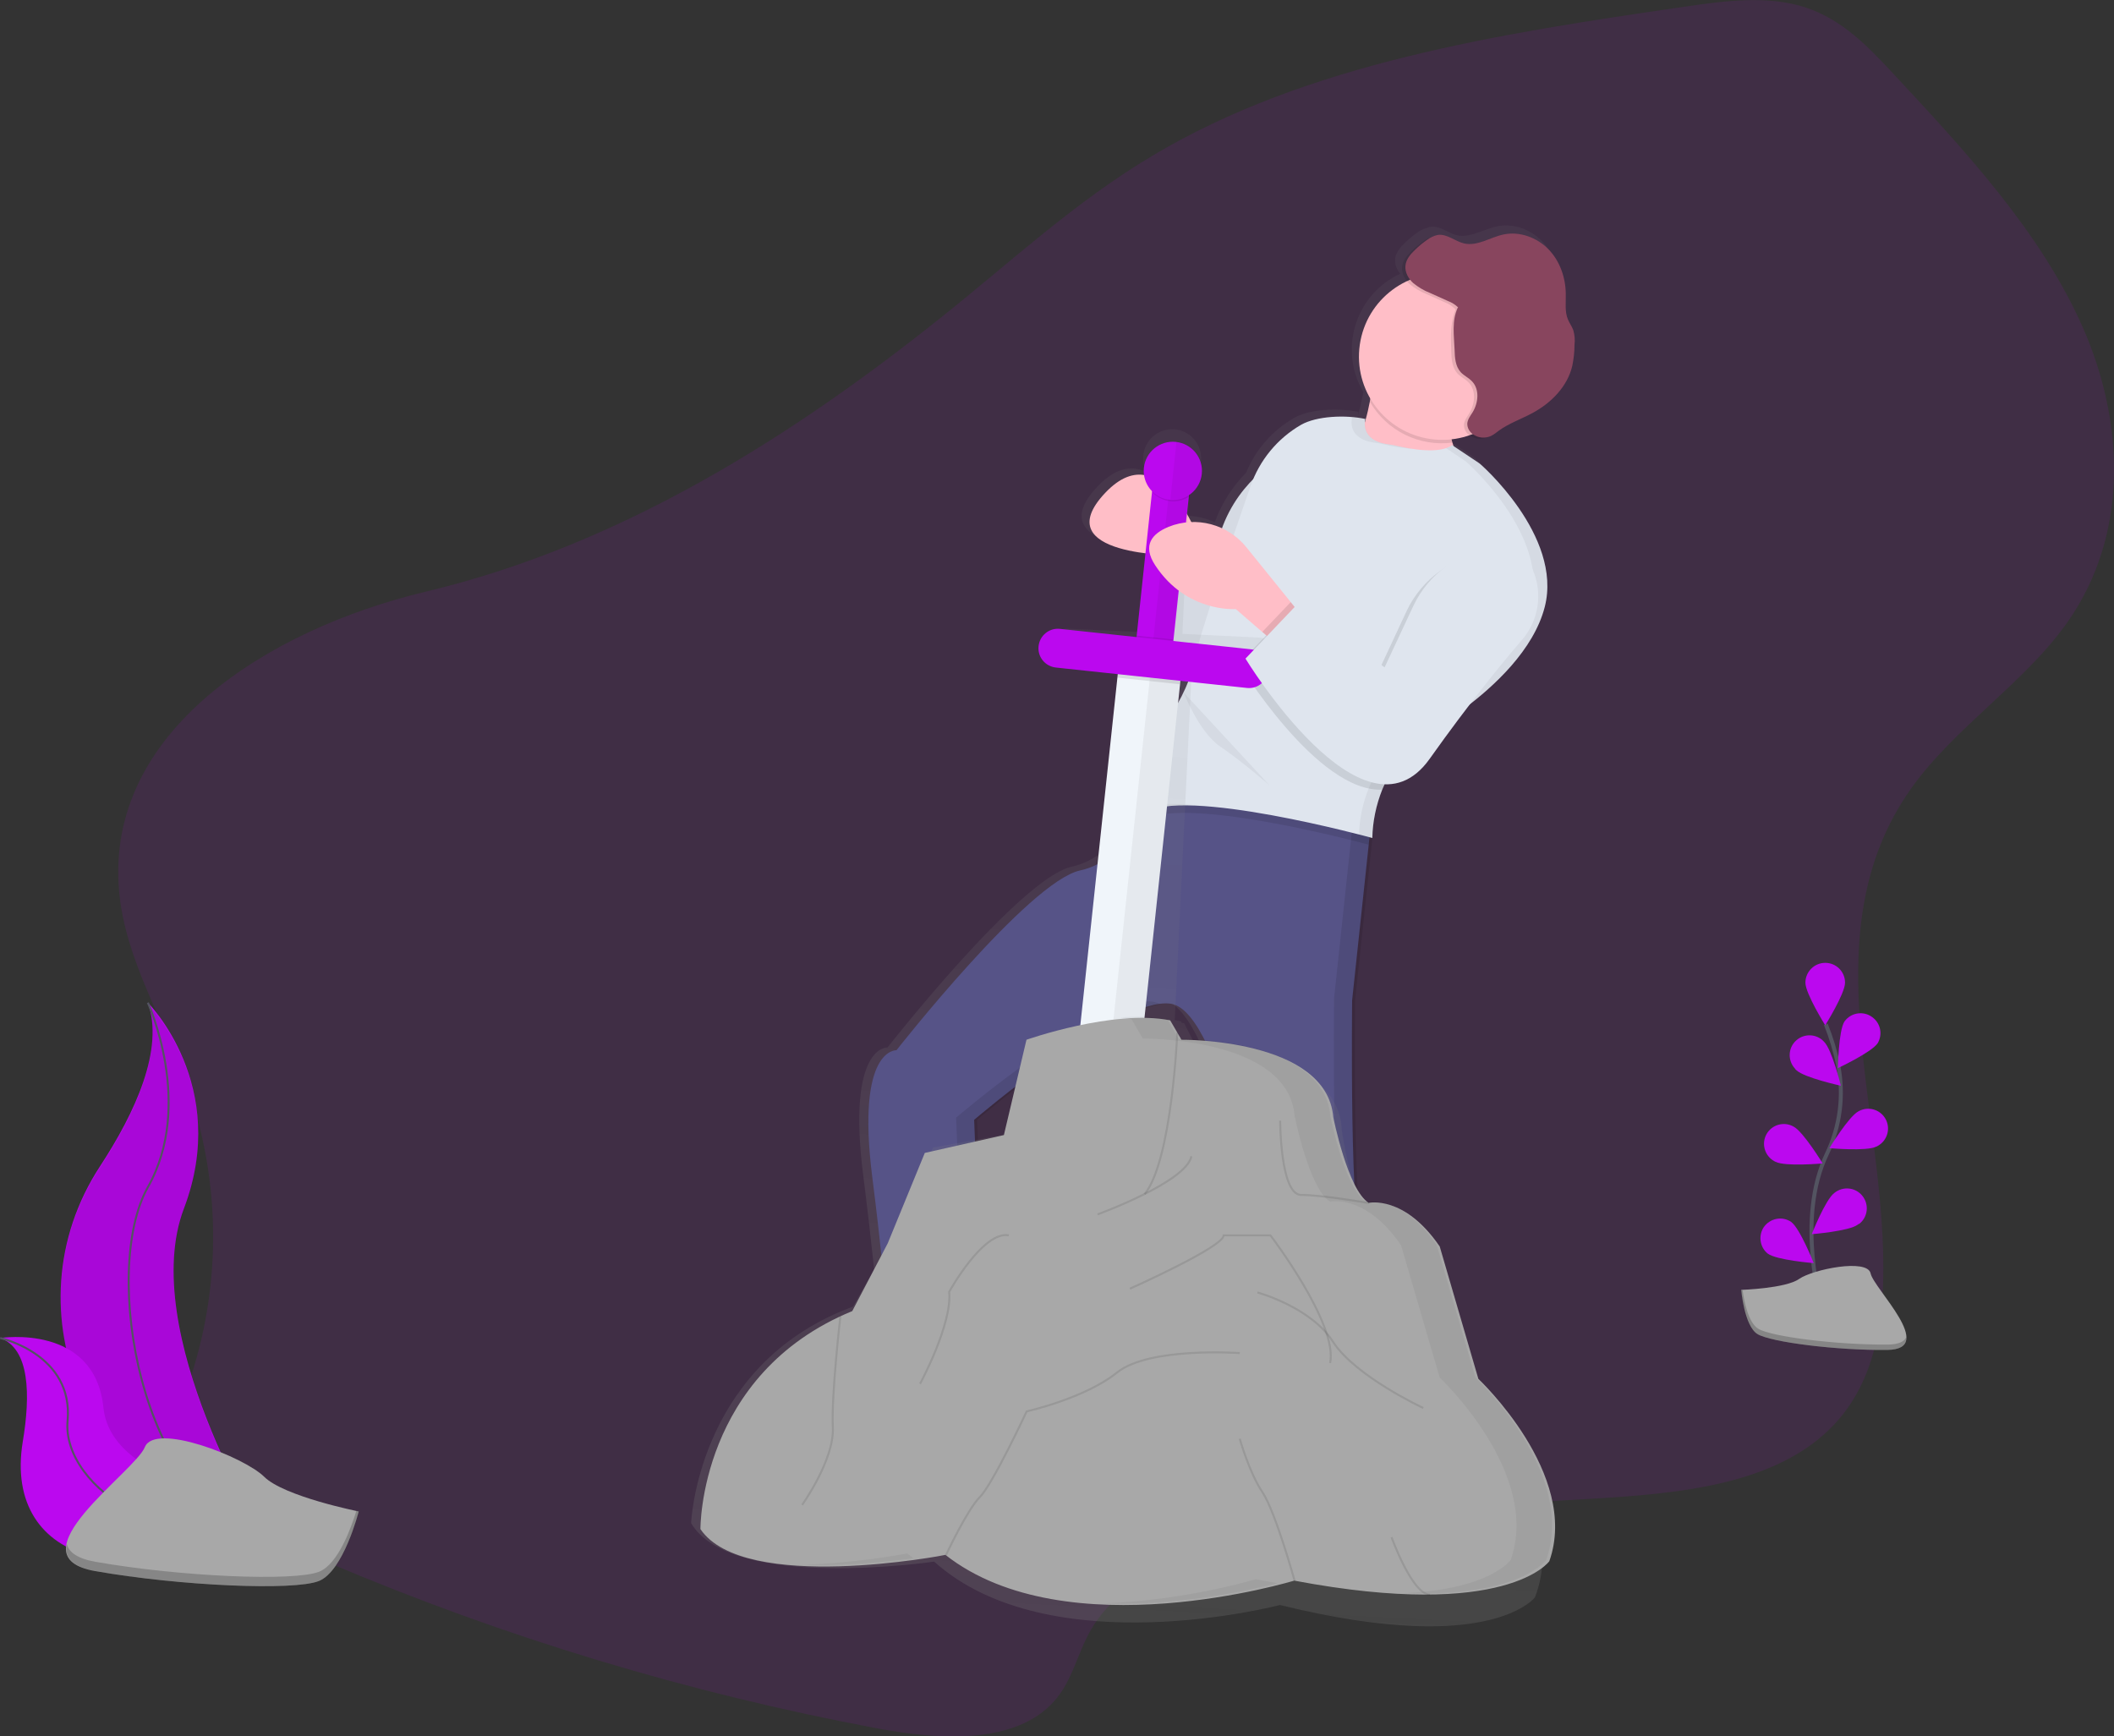 <?xml version="1.0" encoding="utf-8"?>
<!-- Generator: Adobe Illustrator 22.0.1, SVG Export Plug-In . SVG Version: 6.00 Build 0)  -->
<svg version="1.1" id="레이어_1" xmlns="http://www.w3.org/2000/svg" xmlns:xlink="http://www.w3.org/1999/xlink" x="0px"
	 y="0px" viewBox="0 0 1066.6 876" style="enable-background:new 0 0 1066.6 876;" xml:space="preserve">
<rect x="0" y="0" width="1066.6" height="876" fill="#333333" stroke="none"/>
<style type="text/css">
	.st0{opacity:0.1;fill:#BB08EF;enable-background:new    ;}
	.st1{fill:url(#SVGID_1_);}
	.st2{fill:#444176;}
	.st3{fill:#565387;}
	.st4{opacity:0.1;}
	.st5{fill:#FFBEC7;}
	.st6{fill:#DFE5EE;}
	.st7{opacity:5.000000e-02;enable-background:new    ;}
	.st8{opacity:0.1;enable-background:new    ;}
	.st9{fill:#88455E;}
	.st10{opacity:5.000000e-02;}
	.st11{fill:url(#SVGID_2_);}
	.st12{fill:#BB08EF;}
	.st13{fill:#F0F5FA;}
	.st14{fill:#A8A8A8;}
	.st15{opacity:0.1;fill:none;stroke:#000000;stroke-miterlimit:10;enable-background:new    ;}
	.st16{fill:none;stroke:#535461;stroke-width:2;stroke-miterlimit:10;}
	.st17{fill:none;stroke:#535461;stroke-miterlimit:10;}
	.st18{opacity:0.2;enable-background:new    ;}
</style>
<title>be_the_hero</title>
<path class="st0" d="M60.1,449.7c3,33.8,22.1,64.3,33.8,96.5c16.5,45.7,18.1,95.4,4.4,142c-2.8,9.6-6.2,19.2-6.2,29
	c0,33.8,38.5,56.3,73.5,71.2c89,37.8,181.8,65.8,276.8,83.6c31.1,5.9,69.9,8.4,89.5-13.7c9.4-10.6,11.7-24.4,18.7-36.3
	c17.7-30.3,60.7-42.1,99.3-48.9c46.5-8.1,93.5-13.5,140.7-16.2c47.5-2.7,101.4-5,132.9-36.2c20-19.8,25.8-47.2,26.6-73
	c2.6-84.7-37.9-176.4,14.1-249.8c21.8-30.8,57.4-53.3,79-84.1c31.3-44.7,28.6-101.5,7.4-149.2s-58.8-88.2-95.8-127.9
	c-12.2-13.1-25.3-26.8-43.7-32.9c-19.1-6.3-40.8-3.4-61.3-0.4C756.5,17,659.7,31.8,581.4,78.6c-38.9,23.2-71.3,53.4-106,81.1
	c-74.9,59.9-161.6,115.2-260.5,138.8C134.6,317.7,52.9,369.5,60.1,449.7z"/>
<linearGradient id="SVGID_1_" gradientUnits="userSpaceOnUse" x1="681.268" y1="105.114" x2="681.268" y2="782.087" gradientTransform="matrix(0.994 0.106 0.106 -0.994 -130.209 805.295)">
	<stop  offset="0" style="stop-color:#808080;stop-opacity:0.25"/>
	<stop  offset="0.54" style="stop-color:#808080;stop-opacity:0.12"/>
	<stop  offset="1" style="stop-color:#808080;stop-opacity:0.1"/>
</linearGradient>
<path class="st1" d="M737.5,773.5c1.6-22.2,1.1-39.3-1-41c-0.9-0.8-1.7-3.5-2.4-6.3c2.3-1.7,3.5-3.7,2.9-6
	c-2.7-11.1-44.7-92.8-51.5-94.3s-5.4-122.6-5.4-122.6l9.9-92.4h-0.1c0.8-5,2.2-9.9,4.1-14.6c0.4-0.9,0.8-1.8,1.2-2.7
	c8.2,0.3,16-3.3,22.8-12.9c7.4-10.4,14.2-19.6,20.4-27.8c14.6-11.4,32.7-29,37.9-49.4c9.3-36.1-33-73-33-73l-13.2-8.9
	c-0.2-0.5-0.3-1-0.5-1.5s-0.3-1-0.4-1.5c3-0.4,6-1,8.9-2.1l0,0c2.7,1.8,6.1,2.1,9,0.8l0.2-0.1c0.5-0.1,1-0.3,1.4-0.5
	c1.4-0.8,2.8-1.7,4.1-2.8c5.1-3.8,11.3-5.9,16.9-8.9c9.5-5.1,17.9-13.6,20.3-24.2c0.7-3.4,1-6.9,1.1-10.4c0.3-2.5,0.1-5.1-0.6-7.5
	c-0.7-1.9-1.9-3.6-2.7-5.5c-1.7-4.1-1-8.7-1.1-13.1c-0.1-8.3-3-16.7-8.8-22.7s-14.5-9.1-22.6-7.4c-2.2,0.5-4.3,1.2-6.4,2
	c-0.9,0.3-1.8,0.7-2.8,1c-3.6,1.3-7.3,2.3-11,1.5c-4.5-1.1-8.4-4.8-13-4.3c-1,0.1-1.9,0.4-2.8,0.8c-1.7,0.5-3.2,1.3-4.6,2.4
	c-2.1,1.5-4,3.1-5.9,4.9c-2.3,2.3-4.6,4.9-4.9,8.2c-0.2,2.7,0.8,5.4,2.6,7.4c-21.2,9.8-30.4,35-20.5,56.2c0.6,1.2,1.2,2.4,1.9,3.5
	c-0.1,0.5-0.2,0.9-0.3,1.4c-0.7,3.5-1.5,7-2.5,10.5c0-0.6,0.1-1.3,0.3-1.9c-0.7-0.1-1.4-0.3-2.1-0.4H683c-0.6-0.1-1.3-0.2-1.9-0.3
	H681c-9.6-1.2-21.3-0.1-28,3.7c-10.9,6.3-19.5,16-24.3,27.7c-7,7.1-12.4,15.6-15.8,25c-4.9-2.3-10.3-3.4-15.8-3.3
	c-8.1-16-23.4-35.9-43.5-14.6c-21.1,22.4,4.8,29,22.6,30.9c0.6,2.1,1.5,4,2.7,5.8c1.3,1.9,2.7,3.8,4.2,5.6c-0.6,0.2-1.2,0.2-1.8,0.1
	c-4.1-1.1-3.8,40.6,14.5,52.8c-3,7.6-7,14.8-11.7,21.5c-6.7,9.6-12,20.2-15.7,31.3c-1.9,5.8-3.2,11.3-2.9,14.5l0,0
	c0,0.4,0.1,0.7,0.2,1.1l0,0c0,0.1,0.1,0.3,0.2,0.4l0,0c0.1,0.1,0.1,0.3,0.2,0.4l0,0c0.1,0.1,0.2,0.2,0.3,0.3l0,0
	c0.1,0.1,0.2,0.2,0.3,0.2l0,0c0.1,0.1,0.2,0.1,0.3,0.1l0,0c0.1,0,0.2,0.1,0.4,0.1h0.1c0.1,0,0.3,0,0.4,0h0.1c0.1,0,0.3,0,0.4-0.1
	h0.1l0.5-0.1h0.2l0.5-0.2l0.2-0.1l0.5-0.2l0.2-0.1l0.6-0.3l0.2-0.1l0.7-0.5l0.1-0.1l0.9-0.6c-0.9,1.7-1.9,3.6-3.1,5.5
	c-5.8,9.4-15.3,20.4-29.3,23.5c-26,5.7-92.9,91.2-92.9,91.2s-20.6-1.4-12.3,64.3c8.4,65.8,9.9,101.5,9.9,101.5l0.4,0.2
	c-7.8,8.9-23.8,24.9-37.7,25.1c-19.3,0.3-30.6,12.9-21.5,20.9s109-4.6,109-4.6s0.7-26.1-4.1-38.1c0.8-0.7,1.5-1.5,2.2-2.3
	l-4.9-131.9c0,0,62.3-53.4,92.7-58.6c-0.2-0.1-0.4-0.2-0.6-0.3c1.9-0.3,3.9-0.3,5.8-0.1c26.6,3.6,46.7,124.7,46.7,124.7
	s4.9,19.1,19.5,33.8s47,71.4,47,71.4l1.3-0.2l0.2,0.3l0,0c0,8.6-1.3,21.5-8,31.6c-11,16.6,19.9,23,19.9,23S735.9,795.7,737.5,773.5z
	"/>
<path class="st2" d="M455.2,689.2c0,0-23.2,30.5-42.5,30.8c-19.2,0.3-30.5,12.9-21.4,20.7c9.1,7.9,108.7-4.5,108.7-4.5
	s0.9-37.5-7.7-43S455.2,689.2,455.2,689.2z"/>
<path class="st2" d="M704.6,725.9c0,0,3.6,24.2-7.4,40.7s19.8,22.8,19.8,22.8s22.4,6.2,24-15.9s1.1-39-1-40.8s-3.8-14.2-3.8-14.2
	L704.6,725.9z"/>
<path class="st3" d="M703.6,735c0,0-32.4-56.4-46.9-71s-19.5-33.6-19.5-33.6s-20.1-120.4-46.6-124S491.5,565,491.5,565l5.2,131.1
	c-15.8,18.3-46.7-1.2-46.7-1.2s-1.6-35.6-9.9-101c-8.3-65.4,12.2-64,12.2-64s66.7-85,92.6-90.7c14-3,23.4-13.9,29.2-23.3
	c2.9-4.7,5.3-9.8,7.2-15L692,412.8l-9.8,91.9c0,0-1.4,120.4,5.4,121.9s48.7,82.8,51.4,93.8S703.6,735,703.6,735z"/>
<g class="st4">
	<path d="M585.5,506.8c-1.2-0.7-2.5-1.2-3.9-1.4c-26.5-3.6-99.2,58.5-99.2,58.5l5.2,131.1c-4.7,5.5-10.8,7.6-17,7.8
		c9.4,2.2,20.2,2,27.7-6.7L493,565C493,565,555.1,511.9,585.5,506.8z"/>
	<path d="M740.5,720.5c-2.7-11-44.6-92.3-51.4-93.8s-5.4-121.9-5.4-121.9l9.8-91.9l-10.6-1.1l-9.8,91.9c0,0-1.4,120.4,5.4,121.9
		s48.7,82.8,51.4,93.8c1.8,7.5-15,11.5-26.1,13.4l1.4,2.4C705.2,735.2,743.2,731.5,740.5,720.5z"/>
</g>
<path class="st5" d="M757.7,257.8c0,0-104.8-3.5-85.7-17.6c11.8-8.7,16.9-25.7,19.1-37.4c0.8-4.2,1.3-8.4,1.6-12.6
	c0,0,55.9-5.5,42.1,15.3c-3.6,5.5-3.8,11.6-2,17.8C737.8,240.7,757.7,257.8,757.7,257.8z"/>
<path class="st6" d="M643.7,232.6c0,0-25.4,14.2-30.4,46.7s-9.1-1-9.1-1s-14.5,13.8-19,12.6s-3.7,48.7,20.2,55.1
	s42.8-98.3,42.8-98.3L643.7,232.6z"/>
<path class="st7" d="M643.7,232.6c0,0-25.4,14.2-30.4,46.7s-9.1-1-9.1-1s-14.5,13.8-19,12.6s-3.7,48.7,20.2,55.1
	s42.8-98.3,42.8-98.3L643.7,232.6z"/>
<path class="st5" d="M607.4,278.6c0,0-19.5-62-49.8-29.9s36.5,31.5,36.5,31.5L607.4,278.6z"/>
<path class="st8" d="M734.9,205.5c-3.6,5.5-3.8,11.6-2,17.8c-16.8,2.2-33.2-5.9-41.7-20.5c0.8-4.2,1.3-8.4,1.6-12.6
	C692.8,190.2,748.7,184.7,734.9,205.5z"/>
<ellipse transform="matrix(0.143 -0.99 0.99 0.143 445.313 874.482)" class="st5" cx="727.6" cy="180.1" rx="42" ry="42"/>
<path class="st8" d="M692,412.8l-1.4,13.4c-12.2-3.3-96.1-25-113.9-11.9c-0.8,0.6-1.7,1.2-2.7,1.7c2.9-4.7,5.3-9.8,7.2-15L692,412.8
	z"/>
<path class="st6" d="M779.4,306.2c-5.6,21.8-25.8,40.3-40.9,51.5c-5.5,4.2-11.3,8-17.3,11.4c0,0-15.6,9.1-23.8,29.3
	c-3.1,7.8-4.8,16-5,24.4c0,0-96.2-26.4-115.4-12.3c-10.1,7.4-8.5-3.1-4.7-14.6c3.7-11.1,9-21.6,15.7-31.1
	c5.3-7.6,11.9-18.8,13.9-29.1c2.7-13.8,20.6-66.3,29-90.3c4.5-13.1,13.6-24.2,25.6-31.1c7.8-4.4,22.3-5.1,32.4-2.9
	c0,0-3.3,10.9,11.7,12.8c1.6,0.2,3.2,0.5,4.8,0.9c6,1.4,20.8,4.2,27.3-0.5l13.6,9.1C746.5,233.6,788.6,270.3,779.4,306.2z"/>
<path class="st8" d="M735.1,161.3c1-1.8,0.3-4.1-1.1-5.6c-1.5-1.4-3.2-2.5-5.1-3.2l-9.1-4.1c-3.1-1.2-5.9-2.9-8.5-5
	c-2.4-2.2-4.2-5.4-3.9-8.7s2.6-5.9,4.9-8.1c1.8-1.8,3.8-3.4,5.9-4.9c1.7-1.3,3.6-2.2,5.7-2.6c4.6-0.5,8.5,3.2,13,4.3
	c6.8,1.6,13.2-3.1,20-4.5c8.1-1.7,16.8,1.5,22.6,7.4s8.7,14.3,8.8,22.5c0.1,4.4-0.6,9,1.1,13c0.8,1.9,2,3.5,2.7,5.4
	c0.7,2.4,0.9,5,0.6,7.5c0,3.5-0.4,7-1.1,10.4c-2.4,10.5-10.7,18.9-20.3,24c-5.6,3-11.7,5.1-16.8,8.8c-1.2,1-2.6,2-4,2.7
	c-2.9,1.3-6.3,1-8.9-0.8c-1.8-1.2-3-3.2-3-5.4c0.1-2.1,1.5-3.9,2.7-5.8c2.9-4.8,3.6-11.5-0.3-15.6c-1.7-1.8-4-2.8-5.7-4.6
	c-2.7-3-3-7.3-3.1-11.3c-0.3-7.5-0.5-15.3,2.7-22"/>
<path class="st9" d="M735.7,155.1c-1.5-1.4-3.2-2.5-5.1-3.2l-9.1-4.1c-3.1-1.2-5.9-2.9-8.5-5c-2.4-2.2-4.2-5.4-3.9-8.7
	s2.6-5.9,4.9-8.1c1.8-1.8,3.8-3.4,5.9-4.9c1.7-1.3,3.6-2.2,5.7-2.6c4.6-0.5,8.5,3.2,13,4.3c6.8,1.6,13.2-3.1,20-4.5
	c8.1-1.7,16.8,1.5,22.6,7.4s8.7,14.3,8.8,22.5c0.1,4.4-0.6,9,1.1,13c0.8,1.9,2,3.5,2.7,5.4c0.7,2.4,0.9,5,0.6,7.5
	c0,3.5-0.4,6.9-1.1,10.4c-2.4,10.5-10.7,18.9-20.3,24c-5.6,3-11.7,5.1-16.8,8.8c-1.2,1-2.6,2-4,2.7c-2.9,1.3-6.3,1-8.9-0.8
	c-1.8-1.2-3-3.2-3-5.4c0.1-2.1,1.5-3.9,2.7-5.8c2.9-4.8,3.6-11.5-0.3-15.6c-1.7-1.8-4-2.8-5.7-4.6c-2.7-3-3-7.3-3.1-11.3
	c-0.3-7.5-1.5-14.5,1.6-21.3"/>
<path class="st8" d="M764.4,325.9c-6.2,7.1-15,17.7-25.8,31.8c-5.5,4.2-11.3,8-17.3,11.4c0,0-15.6,9.1-23.8,29.3
	c-32.8,1.7-72.4-63.4-72.4-63.4l25.9-27.2l44.2,31.6l14.4-30.9c7.8-16.7,23.8-28,42.1-29.8l0.7-0.1c9.2-0.8,14.5,4.7,17.6,11.6
	C775.1,302.3,772.9,316.1,764.4,325.9z"/>
<g class="st10">
	<path d="M682.2,210.6c0,0-3.3,10.9,11.7,12.8c1.6,0.2,3.2,0.5,4.8,0.9c4.5,1.1,9,1.8,13.6,2.1c-2.7-0.4-5.1-0.9-6.8-1.3
		s-3.2-0.7-4.8-0.9c-15-1.9-11.7-12.8-11.7-12.8c-2.9-0.6-5.9-1-9-1.1C680.8,210.3,681.5,210.4,682.2,210.6z"/>
	<path d="M746.5,233.6l-13.6-9.1c-1,0.7-2.1,1.3-3.3,1.6l10.1,6.8c0,0,42.1,36.7,32.9,72.6c-5.6,21.8-25.8,40.3-40.9,51.5
		c-5.5,4.2-11.3,8-17.3,11.4c0,0-15.6,9.1-23.8,29.3c-3,7.4-4.7,15.3-4.9,23.3c4.3,1.1,6.8,1.8,6.8,1.8c0.2-8.4,1.9-16.6,5-24.4
		c8.2-20.3,23.8-29.3,23.8-29.3c6-3.5,11.8-7.3,17.3-11.4c15-11.2,35.3-29.7,40.9-51.5C788.6,270.3,746.5,233.6,746.5,233.6z"/>
	<path d="M570.3,409.8l-0.7,0.5c0.4,3.2,2.5,3.9,7.5,0.2c6-4.4,19.4-4.8,35-3.4C593.6,404.9,577.1,404.8,570.3,409.8z"/>
</g>
<path class="st7" d="M597.2,349.4c0,0,7.7,20,18.5,27.3s24.8,19.5,24.8,19.5"/>
<linearGradient id="SVGID_2_" gradientUnits="userSpaceOnUse" x1="648.888" y1="54.317" x2="648.888" y2="657.237" gradientTransform="matrix(0.97 5.000000e-02 5.000000e-02 -1 -70.84 843.1)">
	<stop  offset="0" style="stop-color:#808080;stop-opacity:0.25"/>
	<stop  offset="0.54" style="stop-color:#808080;stop-opacity:0.12"/>
	<stop  offset="1" style="stop-color:#808080;stop-opacity:0.1"/>
</linearGradient>
<path class="st11" d="M743.4,709.7l-16.1-69.6c-6.9-11.4-14-17.6-19.9-20.8c-7.6-4.7-13.7-4.7-15.6-4.5l-2.2-2.3
	c-8.2-11.6-12.6-42-12.6-42c-0.4-14.3-9.5-23.9-21.1-30.4c-19.6-11.7-47.7-14-53.6-14.3l-4.8-9.5l-1.3-0.3l-0.3-0.6
	c-1-0.3-2.1-0.5-3.2-0.7l8.4-172.8l0.1-1.7l33.3,1.6c5.6,0.1,10.1-4.4,10.2-10c0.1-5.3-3.9-9.7-9.2-10.1l-38.9-1.9v-0.8l3.6-74.7
	v-0.8c3.5-2.7,5.6-6.9,5.8-11.3c0.5-8.1-5.5-15-13.6-15.6c-8.1-0.5-15,5.5-15.6,13.6c0,0.2,0,0.4,0,0.6c-0.2,4.4,1.5,8.8,4.7,11.9
	v0.8l-3.7,74.7v0.8l-39-1.8c-5.6-0.1-10.1,4.4-10.2,10c-0.1,5.3,3.9,9.7,9.2,10.1l31.6,1.5l-0.1,1.7l-8.5,175
	c-12.2,1.5-24.3,4-36.1,7.5L511,571.7l-40.2,7.3l-20.9,46l-19.5,34.2c-2.1,0.8-4.1,1.6-6,2.4l0,0c-72.8,30.7-75.7,106.9-75.7,106.9
	c20.3,34.6,122.6,19.4,122.6,19.4c58.4,52.4,174.5,21.9,174.5,21.9c28,6.9,50.2,9.9,67.6,10.6l0,0c48.7,1.9,61-14.4,61-14.4
	C792,761.6,743.4,709.7,743.4,709.7z"/>
<rect x="542.7" y="277.5" transform="matrix(0.106 -0.994 0.994 0.106 239.182 839.754)" class="st12" width="88" height="18.7"/>
<rect x="471.7" y="417.5" transform="matrix(0.106 -0.994 0.994 0.106 78.75 954.317)" class="st13" width="197.1" height="31.8"/>
<rect x="479.8" y="426.5" transform="matrix(0.106 -0.994 0.994 0.106 85.172 963.189)" class="st7" width="197.1" height="15.5"/>
<rect x="576.2" y="323.5" transform="matrix(0.106 -0.994 0.994 0.106 181.152 880.341)" class="st8" width="8.2" height="31.8"/>
<rect x="578.1" y="316.7" transform="matrix(0.106 -0.994 0.994 0.106 196.361 870.695)" class="st8" width="9" height="18.7"/>
<path class="st12" d="M534.8,317.3l96.4,10.3c5.4,0.6,9.3,5.4,8.7,10.8l0,0c-0.6,5.4-5.4,9.3-10.8,8.7l-96.4-10.3
	c-5.4-0.6-9.3-5.4-8.7-10.8l0,0C524.6,320.6,529.4,316.7,534.8,317.3z"/>
<path class="st14" d="M353.4,771.5c0,0-0.8-78.2,76.6-110l17.9-34.2l18.7-45.6l39.9-9l11.4-48.1c0,0,44-15.5,72.5-9.8l5.7,9.8
	c0,0,73.3-0.8,76.6,39.1c0,0,7.3,36.7,17.9,43.2c0,0,17.9-4.1,35.8,22l19.5,66.8c0,0,51.3,48.1,35.8,92c0,0-21.2,30.1-128.7,9.8
	c0,0-114.9,35-176-13C477.3,784.6,375.4,804.1,353.4,771.5z"/>
<path class="st15" d="M404.7,759.3c0,0,16.3-22.8,15.5-39.1s3.8-56,3.8-56"/>
<path class="st15" d="M464.2,698.2c0,0,16.3-30.1,14.7-46.4c0,0,17.1-31,30.1-28.5"/>
<path class="st15" d="M553.8,612.7c0,0,44.8-16.3,47.3-29.3"/>
<path class="st15" d="M570.1,650.2c0,0,47.3-21.1,47.3-26.9H641c0,0,34.2,44.8,30.1,64.4"/>
<path class="st15" d="M625.5,682.7c0,0-45.6-3.3-61.9,9.8S518,712.1,518,712.1s-17.1,36.7-23.6,43.2s-17.1,29.3-17.1,29.3"/>
<path class="st15" d="M625.5,725.9c0,0,4.8,17.1,11.4,26.9s16.3,44.8,16.3,44.8"/>
<path class="st15" d="M702.1,775.6c0,0,10.3,28.8,19.4,29"/>
<path class="st15" d="M634.4,652.1c0,0,26.9,7.3,38.1,24.8s45.6,33.5,45.6,33.5"/>
<path class="st15" d="M645.9,565.4c0,0,0,37.5,10.6,37.5s34.2,4.1,34.2,4.1"/>
<path class="st15" d="M594,521c0,0-2.7,64.7-16.5,81.5"/>
<g class="st10">
	<path d="M744.4,695l-19.5-66.8c-17.9-26.1-35.8-22-35.8-22c-10.6-6.5-17.9-43.1-17.9-43.1c-3.3-39.9-76.6-39.1-76.6-39.1l-5.7-9.8
		c-7.2-1.4-15.4-1.5-23.7-0.8c2,0.2,3.9,0.5,5.7,0.8l5.7,9.8c0,0,73.3-0.8,76.6,39.1c0,0,7.3,36.7,17.9,43.2c0,0,17.9-4.1,35.8,22
		l19.5,66.8c0,0,51.3,48,35.8,92c0,0-10.5,14.9-53.9,16.7c58.6,2.2,71.8-16.7,71.8-16.7C795.8,743,744.4,695,744.4,695z"/>
	<path d="M457.7,783.8c-17.2,3.1-34.7,5-52.2,5.7c20.4,0.8,41.6-1.4,55.3-3.3C459.8,785.3,458.7,784.6,457.7,783.8z"/>
	<path d="M633.6,796.8c-25.1,7-50.9,11.1-76.9,12.2c37.5,1.4,73.1-6.5,87.8-10.2C641,798.1,637.4,797.5,633.6,796.8z"/>
</g>
<rect x="551.4" y="277.9" transform="matrix(0.106 -0.994 0.994 0.106 247.274 840.708)" class="st7" width="79.8" height="9.8"/>
<path class="st8" d="M600.8,244.1l-0.7,6.4c-5.9,3.9-13.7,3.1-18.6-2l0.7-6.4L600.8,244.1z"/>
<ellipse transform="matrix(0.106 -0.994 0.994 0.106 293.023 800.854)" class="st12" cx="592" cy="237.4" rx="14.7" ry="14.7"/>
<path class="st7" d="M606.6,239c-0.9,8-8.1,13.9-16.1,13l3.1-29.2C601.7,223.7,607.5,230.9,606.6,239C606.6,239,606.6,239,606.6,239
	z"/>
<path class="st5" d="M656.9,310.8l-10.2,16.6l-9.8-8.5l-13.4-11.6c0,0-24.8,2-40.6-22c-6.8-10.3-1.5-16.1,6.7-19.5
	c14-5.6,30-1.3,39.4,10.5L656.9,310.8z"/>
<polygon class="st8" points="656.9,310.8 646.7,327.3 636.9,318.8 651.2,303.8 "/>
<path class="st6" d="M713,305.9l-14.4,30.8l-44.3-31.6l-25.9,27.2c0,0,59.4,97.7,92.9,50.6c20.3-28.6,36.7-48.5,46.4-59.8
	c8.6-9.8,10.8-23.6,5.7-35.5c-3.1-7-8.4-12.5-17.6-11.6l-0.7,0.1C736.8,277.9,720.8,289.2,713,305.9z"/>
<path class="st16" d="M919.2,660.4c0,0-13.3-45,2.5-78.1c6.7-13.9,8.7-29.5,5.8-44.6c-1.5-7.2-3.6-14.2-6.3-20.9"/>
<path class="st12" d="M930.9,495.8c0,5.5-10,21.5-10,21.5s-10-16-10-21.5c0-5.5,4.5-10,10-10S930.9,490.2,930.9,495.8z"/>
<path class="st12" d="M947.4,526.3c-3,4.6-20.1,12.6-20.1,12.6s0.3-18.9,3.3-23.5c3.2-4.5,9.5-5.5,13.9-2.3
	C948.8,516.1,950,521.8,947.4,526.3z"/>
<path class="st12" d="M946.7,578.5c-4.9,2.5-23.7,0.8-23.7,0.8s9.8-16.1,14.7-18.6c4.8-2.7,10.9-1,13.6,3.8c2.7,4.8,1,10.9-3.8,13.6
	C947.2,578.3,947,578.4,946.7,578.5L946.7,578.5z"/>
<path class="st12" d="M937.3,617.9c-4.4,3.3-23.2,4.8-23.2,4.8s6.9-17.5,11.4-20.8c4.3-3.5,10.6-2.9,14.1,1.4s2.9,10.6-1.4,14.1
	C937.8,617.5,937.5,617.7,937.3,617.9z"/>
<path class="st12" d="M906.4,540c4,3.8,22.4,7.8,22.4,7.8s-4.5-18.3-8.5-22.2c-3.7-4.1-10.1-4.3-14.1-0.6
	c-4.1,3.7-4.3,10.1-0.6,14.1C905.8,539.5,906.1,539.8,906.4,540z"/>
<path class="st12" d="M895.9,586.2c4.9,2.5,23.7,0.8,23.7,0.8s-9.8-16.1-14.7-18.6c-4.8-2.7-10.9-1-13.6,3.8
	c-2.7,4.8-1,10.9,3.8,13.6C895.4,586,895.6,586.1,895.9,586.2L895.9,586.2z"/>
<path class="st12" d="M891.9,632.5c4.4,3.3,23.2,4.8,23.2,4.8s-6.9-17.5-11.4-20.8c-4.6-3.1-10.8-1.8-13.9,2.8
	C887.1,623.5,887.9,629.3,891.9,632.5z"/>
<path class="st12" d="M74.6,505.9c0,0,41.8,41.8,18.2,103.9s40.5,165.3,40.5,165.3s-0.7-0.1-2-0.3C45.4,759.6,2.7,661.4,50.5,588.4
	C68.3,561.2,82.9,529.4,74.6,505.9z"/>
<path class="st8" d="M74.6,506.6c0,0,41.8,41.8,18.2,103.9s40.5,165.3,40.5,165.3s-0.7-0.1-2-0.3C45.4,760.3,2.8,662,50.5,589
	C68.3,561.9,82.9,530,74.6,506.6z"/>
<path class="st17" d="M74.6,505.9c0,0,23.6,51.3,0,93.1s-4,159.3,58.7,176.1"/>
<path class="st12" d="M0.1,675.1c0,0,47.7-7.6,52.1,35.2S144,759,144,759l-1.6,1.1C70.2,807.5,1.1,790.3,11.5,727.3
	C15.4,704,15.1,680.5,0.1,675.1z"/>
<path class="st17" d="M0.1,675.1c0,0,37.1,8.1,34,41.8S89.1,791,144,759"/>
<path class="st14" d="M878.5,650.8c0,0,22.4-0.7,29.2-5.5s34.5-10.5,36.1-2.8s33.7,38.3,8.4,38.6s-58.8-3.9-65.5-8
	S878.5,650.8,878.5,650.8z"/>
<path class="st18" d="M952.6,678.4c-25.3,0.2-58.8-3.9-65.5-8c-5.1-3.1-7.2-14.3-7.9-19.5h-0.8c0,0,1.4,18.1,8.2,22.2
	s40.2,8.3,65.5,8c7.3-0.1,9.8-2.7,9.7-6.5C960.8,676.9,958,678.3,952.6,678.4z"/>
<path class="st14" d="M181,762.6c0,0-37.6-7.5-47.7-17.5s-55.1-27.6-60.2-15s-67.7,55.1-25,62.6s100.3,10,112.8,5
	S181,762.6,181,762.6z"/>
<path class="st18" d="M48.2,788c42.6,7.5,100.3,10,112.8,5c9.6-3.8,16.2-22.2,18.8-30.7l1.3,0.3c0,0-7.5,30.1-20.1,35.1
	s-70.2,2.5-112.8-5c-12.3-2.2-15.8-7.3-14.5-13.7C34.7,783.1,39,786.4,48.2,788z"/>
</svg>
